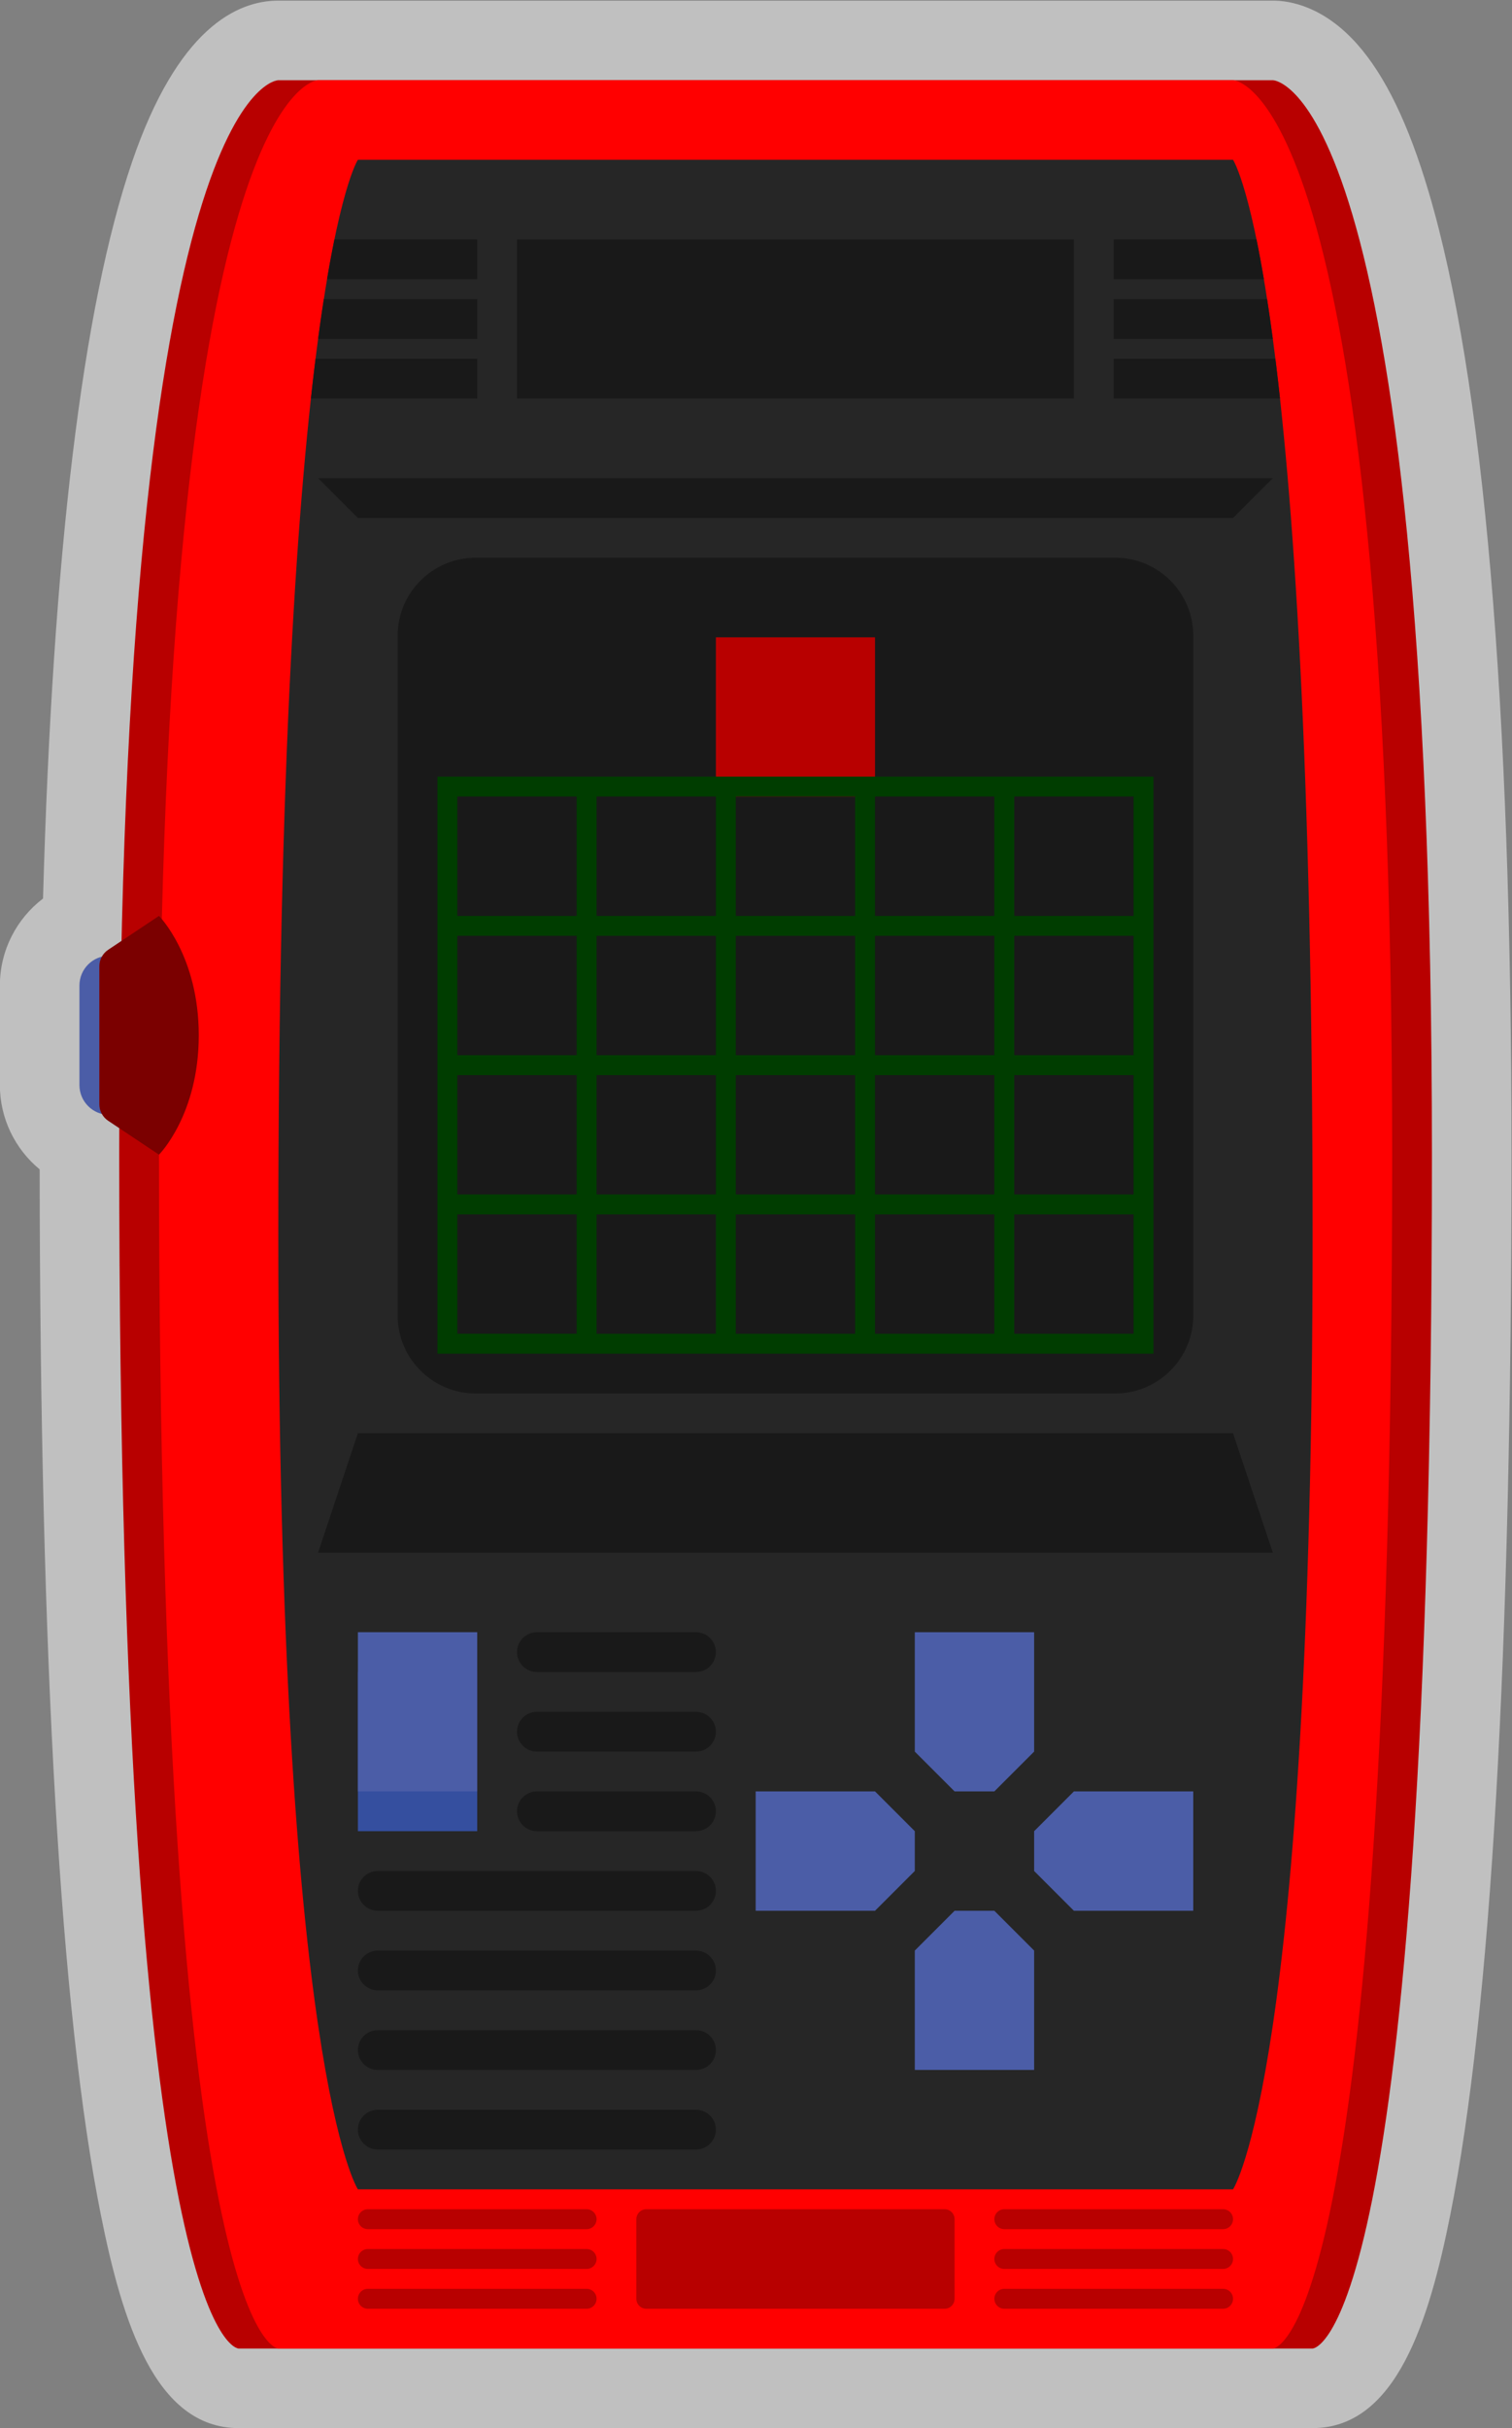 <?xml version="1.0" encoding="UTF-8" standalone="no"?>
<svg
   xmlns:dc="http://purl.org/dc/elements/1.1/"
   xmlns:cc="http://creativecommons.org/ns#"
   xmlns:rdf="http://www.w3.org/1999/02/22-rdf-syntax-ns#"
   xmlns:svg="http://www.w3.org/2000/svg"
   xmlns="http://www.w3.org/2000/svg"
   viewBox="0 0 202.667 325.333"
   height="325.333"
   width="202.667"
   xml:space="preserve"
   id="svg2"
   version="1.1"><rect x="0" y="0" width="202.667" height="325.333" fill="#808080" stroke="none"/><defs
     id="defs6"><clipPath
       id="clipPath18"
       clipPathUnits="userSpaceOnUse"><path
         id="path16"
         d="M 0,256 H 256 V 0 H 0 Z" /></clipPath><clipPath
       id="clipPath26"
       clipPathUnits="userSpaceOnUse"><path
         id="path24"
         d="M 52,252 H 204 V 8 H 52 Z" /></clipPath></defs><g
     transform="matrix(1.333,0,0,-1.333,-69.333,336)"
     id="g10"><g
       id="g12"><g
         clip-path="url(#clipPath18)"
         id="g14"><g
           id="g20"><g
             id="g22" /><g
             id="g34"><g
               style="opacity:0.5"
               id="g32"
               clip-path="url(#clipPath26)"><g
                 id="g30"
                 transform="translate(195.67,232.773)"><path
                   id="path28"
                   style="fill:#ffffff;fill-opacity:1;fill-rule:nonzero;stroke:none"
                   d="m 0,0 c -2.022,6.828 -4.375,11.687 -7.19,14.855 -3.382,3.805 -6.765,4.373 -8.48,4.373 h -4 -40 -4 -4 -44 -4 c -4.19,-0.006 -10.134,-2.827 -14.714,-16.235 -4.976,-14.563 -7.983,-39.454 -8.946,-74.019 -2.671,-2.033 -4.34,-5.234 -4.34,-8.746 v -10 c 0,-3.362 1.528,-6.438 4.001,-8.477 0.04,-49.517 2.11,-84.871 6.154,-105.093 2.12,-10.596 5.422,-21.43 13.845,-21.43 h 4 48 4 4 44 4 c 8.423,0 11.726,10.834 13.845,21.43 4.084,20.423 6.155,56.278 6.155,106.57 C 8.33,-51.213 5.527,-18.654 0,0" /></g></g></g></g><g
           transform="translate(180,244)"
           id="g36"><path
             id="path38"
             style="fill:#b80000;fill-opacity:1;fill-rule:nonzero;stroke:none"
             d="m 0,0 h -48 -4 -48 c 0,0 -16,0 -16,-108 0,-120 12,-120 12,-120 h 52 4 52 c 0,0 12,0 12,120 C 16,0 0,0 0,0" /></g><g
           transform="translate(176,244)"
           id="g40"><path
             id="path42"
             style="fill:#ff0000;fill-opacity:1;fill-rule:nonzero;stroke:none"
             d="m 0,0 h -40 -4 -48 c 0,0 -16,0 -16,-108 0,-120 12,-120 12,-120 h 52 4 44 c 0,0 12,0 12,120 C 16,0 0,0 0,0" /></g><g
           transform="translate(176,236)"
           id="g44"><path
             id="path46"
             style="fill:#262626;fill-opacity:1;fill-rule:nonzero;stroke:none"
             d="m 0,0 h -88 c 0,0 -8,-12 -8,-108 0,-84 8,-96 8,-96 H 0 c 0,0 8,12 8,96 C 8,-12 0,0 0,0" /></g><g
           transform="translate(64,140)"
           id="g48"><path
             id="path50"
             style="fill:#4b5da7;fill-opacity:1;fill-rule:nonzero;stroke:none"
             d="m 0,0 h -1 c -1.657,0 -3,1.343 -3,3 v 10 c 0,1.657 1.343,3 3,3 h 1 z" /></g><g
           transform="translate(68,160)"
           id="g52"><path
             id="path54"
             style="fill:#7b0000;fill-opacity:1;fill-rule:nonzero;stroke:none"
             d="M 0,0 C 0,0 4,-4 4,-12 4,-20 0,-24 0,-24 l -5.109,3.406 C -5.666,-20.223 -6,-19.598 -6,-18.93 v 13.86 c 0,0.668 0.334,1.293 0.891,1.664 z" /></g><path
           id="path56"
           style="fill:#354f9f;fill-opacity:1;fill-rule:nonzero;stroke:none"
           d="M 100,68 H 88 v 16 h 12 z" /><path
           id="path58"
           style="fill:#4b5da7;fill-opacity:1;fill-rule:nonzero;stroke:none"
           d="M 100,72 H 88 v 16 h 12 z" /><g
           transform="translate(144,88)"
           id="g60"><path
             id="path62"
             style="fill:#4b5da7;fill-opacity:1;fill-rule:nonzero;stroke:none"
             d="m 0,0 v -12 l 4,-4 h 4 l 4,4 V 0 Z" /></g><g
           transform="translate(156,44)"
           id="g64"><path
             id="path66"
             style="fill:#4b5da7;fill-opacity:1;fill-rule:nonzero;stroke:none"
             d="m 0,0 v 12 l -4,4 h -4 l -4,-4 V 0 Z" /></g><g
           transform="translate(128,60)"
           id="g68"><path
             id="path70"
             style="fill:#4b5da7;fill-opacity:1;fill-rule:nonzero;stroke:none"
             d="m 0,0 h 12 l 4,4 v 4 l -4,4 H 0 Z" /></g><g
           transform="translate(172,72)"
           id="g72"><path
             id="path74"
             style="fill:#4b5da7;fill-opacity:1;fill-rule:nonzero;stroke:none"
             d="m 0,0 h -12 l -4,-4 v -4 l 4,-4 H 0 Z" /></g><g
           transform="translate(122,84)"
           id="g76"><path
             id="path78"
             style="fill:#191919;fill-opacity:1;fill-rule:nonzero;stroke:none"
             d="m 0,0 h -16 c -1.1,0 -2,0.9 -2,2 0,1.1 0.9,2 2,2 H 0 C 1.1,4 2,3.1 2,2 2,0.9 1.1,0 0,0" /></g><g
           transform="translate(122,76)"
           id="g80"><path
             id="path82"
             style="fill:#191919;fill-opacity:1;fill-rule:nonzero;stroke:none"
             d="m 0,0 h -16 c -1.1,0 -2,0.9 -2,2 0,1.1 0.9,2 2,2 H 0 C 1.1,4 2,3.1 2,2 2,0.9 1.1,0 0,0" /></g><g
           transform="translate(122,68)"
           id="g84"><path
             id="path86"
             style="fill:#191919;fill-opacity:1;fill-rule:nonzero;stroke:none"
             d="m 0,0 h -16 c -1.1,0 -2,0.9 -2,2 0,1.1 0.9,2 2,2 H 0 C 1.1,4 2,3.1 2,2 2,0.9 1.1,0 0,0" /></g><g
           transform="translate(122,60)"
           id="g88"><path
             id="path90"
             style="fill:#191919;fill-opacity:1;fill-rule:nonzero;stroke:none"
             d="m 0,0 h -32 c -1.1,0 -2,0.9 -2,2 0,1.1 0.9,2 2,2 H 0 C 1.1,4 2,3.1 2,2 2,0.9 1.1,0 0,0" /></g><g
           transform="translate(122,52)"
           id="g92"><path
             id="path94"
             style="fill:#191919;fill-opacity:1;fill-rule:nonzero;stroke:none"
             d="m 0,0 h -32 c -1.1,0 -2,0.9 -2,2 0,1.1 0.9,2 2,2 H 0 C 1.1,4 2,3.1 2,2 2,0.9 1.1,0 0,0" /></g><g
           transform="translate(122,44)"
           id="g96"><path
             id="path98"
             style="fill:#191919;fill-opacity:1;fill-rule:nonzero;stroke:none"
             d="m 0,0 h -32 c -1.1,0 -2,0.9 -2,2 0,1.1 0.9,2 2,2 H 0 C 1.1,4 2,3.1 2,2 2,0.9 1.1,0 0,0" /></g><g
           transform="translate(122,36)"
           id="g100"><path
             id="path102"
             style="fill:#191919;fill-opacity:1;fill-rule:nonzero;stroke:none"
             d="m 0,0 h -32 c -1.1,0 -2,0.9 -2,2 0,1.1 0.9,2 2,2 H 0 C 1.1,4 2,3.1 2,2 2,0.9 1.1,0 0,0" /></g><g
           transform="translate(164.184,112)"
           id="g104"><path
             id="path106"
             style="fill:#191919;fill-opacity:1;fill-rule:nonzero;stroke:none"
             d="m 0,0 h -64.368 c -4.299,0 -7.816,3.518 -7.816,7.816 v 68.368 c 0,4.299 3.517,7.816 7.816,7.816 H 0 c 4.299,0 7.816,-3.517 7.816,-7.816 V 7.816 C 7.816,3.518 4.299,0 0,0" /></g><g
           transform="translate(84,96)"
           id="g108"><path
             id="path110"
             style="fill:#191919;fill-opacity:1;fill-rule:nonzero;stroke:none"
             d="M 0,0 4,12 H 92 L 96,0 Z" /></g><g
           transform="translate(84,204)"
           id="g112"><path
             id="path114"
             style="fill:#191919;fill-opacity:1;fill-rule:nonzero;stroke:none"
             d="m 0,0 4,-4 h 88 l 4,4 z" /></g><path
           id="path116"
           style="fill:#191919;fill-opacity:1;fill-rule:nonzero;stroke:none"
           d="m 160,212 h -56 v 16 h 56 z" /><path
           id="path118"
           style="fill:#b80000;fill-opacity:1;fill-rule:nonzero;stroke:none"
           d="m 140,172 h -16 v 16 h 16 z" /><path
           id="path120"
           style="fill:#003d00;fill-opacity:1;fill-rule:nonzero;stroke:none"
           d="m 154,172 h 12 v -12 h -12 z m 12,-26 h -12 v 12 h 12 z m 0,-14 h -12 v 12 h 12 z m 0,-14 h -12 v 12 h 12 z m -26,12 h 12 v -12 h -12 z m -14,0 h 12 v -12 h -12 z m -14,0 h 12 v -12 h -12 z m -14,0 h 12 V 118 H 98 Z m 0,14 h 12 V 132 H 98 Z m 0,14 h 12 V 146 H 98 Z m 0,14 h 12 V 160 H 98 Z m 26,-12 h -12 v 12 h 12 z m 14,0 h -12 v 12 h 12 z m 2,-2 h 12 v -12 h -12 z m 0,-14 h 12 v -12 h -12 z m -14,0 h 12 v -12 h -12 z m -2,-12 h -12 v 12 h 12 z m 2,26 h 12 v -12 h -12 z m -2,-12 h -12 v 12 h 12 z m 28,14 h -12 v 12 h 12 z m -56,14 v -14 -2 -12 -2 -12 -2 -14 h 14 2 12 2 12 2 12 2 14 v 14 2 12 2 12 2 12 2 z" /><g
           transform="translate(164,228)"
           id="g122"><path
             id="path124"
             style="fill:#191919;fill-opacity:1;fill-rule:nonzero;stroke:none"
             d="m 0,0 v -4 h 15.102 c -0.255,1.505 -0.504,2.834 -0.744,4 z" /></g><g
           transform="translate(180.257,216)"
           id="g126"><path
             id="path128"
             style="fill:#191919;fill-opacity:1;fill-rule:nonzero;stroke:none"
             d="M 0,0 H -16.257 V -4 H 0.467 C 0.312,-2.586 0.156,-1.257 0,0" /></g><g
           transform="translate(100,212)"
           id="g130"><path
             id="path132"
             style="fill:#191919;fill-opacity:1;fill-rule:nonzero;stroke:none"
             d="M 0,0 V 4 H -16.256 C -16.413,2.743 -16.569,1.414 -16.723,0 Z" /></g><g
           transform="translate(100,222)"
           id="g134"><path
             id="path136"
             style="fill:#191919;fill-opacity:1;fill-rule:nonzero;stroke:none"
             d="M 0,0 H -15.425 C -15.615,-1.229 -15.808,-2.558 -16,-4 H 0 Z" /></g><g
           transform="translate(164,218)"
           id="g138"><path
             id="path140"
             style="fill:#191919;fill-opacity:1;fill-rule:nonzero;stroke:none"
             d="M 0,0 H 16 C 15.808,1.442 15.615,2.771 15.425,4 H 0 Z" /></g><g
           transform="translate(100,228)"
           id="g142"><path
             id="path144"
             style="fill:#191919;fill-opacity:1;fill-rule:nonzero;stroke:none"
             d="m 0,0 h -14.359 c -0.239,-1.166 -0.488,-2.495 -0.742,-4 H 0 Z" /></g><g
           transform="translate(111,28)"
           id="g146"><path
             id="path148"
             style="fill:#b80000;fill-opacity:1;fill-rule:nonzero;stroke:none"
             d="m 0,0 h -22 c -0.552,0 -1,0.447 -1,1 0,0.553 0.448,1 1,1 H 0 C 0.552,2 1,1.553 1,1 1,0.447 0.552,0 0,0" /></g><g
           transform="translate(111,24)"
           id="g150"><path
             id="path152"
             style="fill:#b80000;fill-opacity:1;fill-rule:nonzero;stroke:none"
             d="m 0,0 h -22 c -0.552,0 -1,0.447 -1,1 0,0.553 0.448,1 1,1 H 0 C 0.552,2 1,1.553 1,1 1,0.447 0.552,0 0,0" /></g><g
           transform="translate(111,20)"
           id="g154"><path
             id="path156"
             style="fill:#b80000;fill-opacity:1;fill-rule:nonzero;stroke:none"
             d="m 0,0 h -22 c -0.552,0 -1,0.447 -1,1 0,0.553 0.448,1 1,1 H 0 C 0.552,2 1,1.553 1,1 1,0.447 0.552,0 0,0" /></g><g
           transform="translate(175,28)"
           id="g158"><path
             id="path160"
             style="fill:#b80000;fill-opacity:1;fill-rule:nonzero;stroke:none"
             d="m 0,0 h -22 c -0.553,0 -1,0.447 -1,1 0,0.553 0.447,1 1,1 H 0 C 0.553,2 1,1.553 1,1 1,0.447 0.553,0 0,0" /></g><g
           transform="translate(175,24)"
           id="g162"><path
             id="path164"
             style="fill:#b80000;fill-opacity:1;fill-rule:nonzero;stroke:none"
             d="m 0,0 h -22 c -0.553,0 -1,0.447 -1,1 0,0.553 0.447,1 1,1 H 0 C 0.553,2 1,1.553 1,1 1,0.447 0.553,0 0,0" /></g><g
           transform="translate(175,20)"
           id="g166"><path
             id="path168"
             style="fill:#b80000;fill-opacity:1;fill-rule:nonzero;stroke:none"
             d="m 0,0 h -22 c -0.553,0 -1,0.447 -1,1 0,0.553 0.447,1 1,1 H 0 C 0.553,2 1,1.553 1,1 1,0.447 0.553,0 0,0" /></g><g
           transform="translate(147,20)"
           id="g170"><path
             id="path172"
             style="fill:#b80000;fill-opacity:1;fill-rule:nonzero;stroke:none"
             d="m 0,0 h -30 c -0.552,0 -1,0.447 -1,1 v 8 c 0,0.553 0.448,1 1,1 H 0 C 0.553,10 1,9.553 1,9 V 1 C 1,0.447 0.553,0 0,0" /></g></g></g></g></svg>